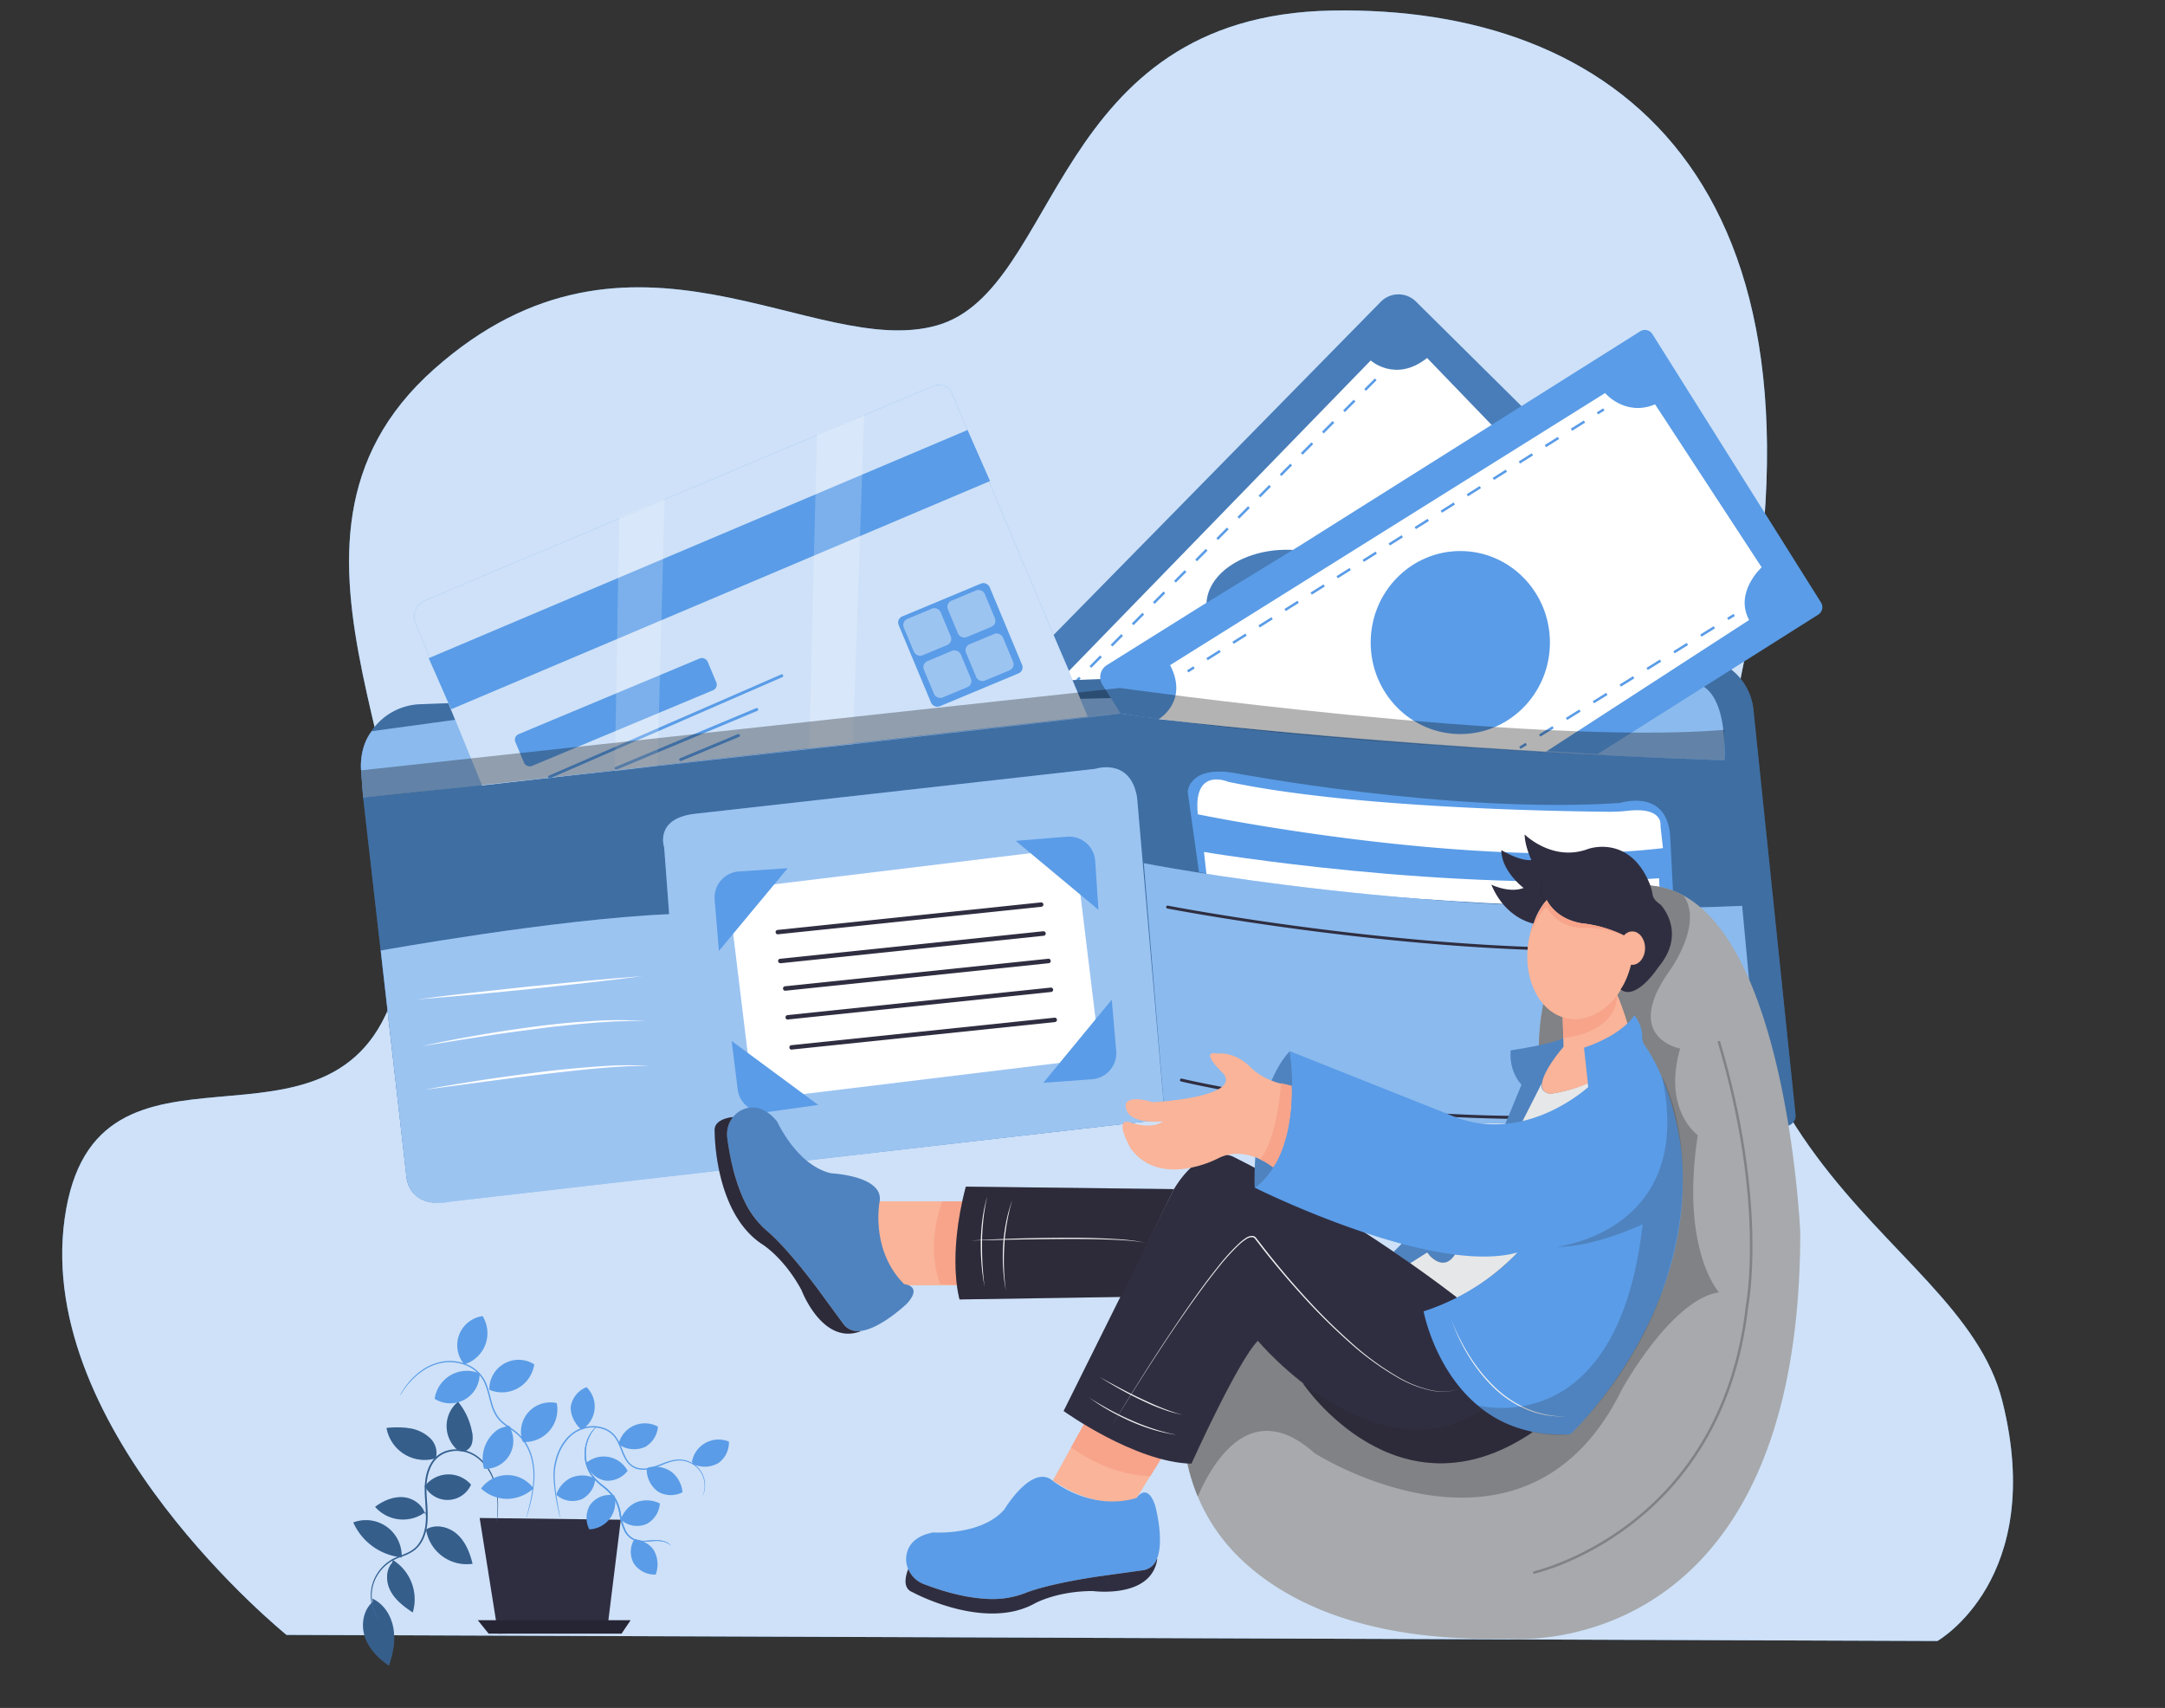 <svg id="bc2fe0cb-27e2-48d8-94bb-b8672876e725" data-name="Layer 1" xmlns="http://www.w3.org/2000/svg" width="865.76" height="682.89" viewBox="0 0 865.76 682.89"><rect x="0" y="0" width="865.76" height="682.89" fill="#333333" stroke="none"/><path d="M114.57,653.68S14,572.5,25.85,487.26,134.29,473.05,158,395.93,94.4,218,173.5,147.66s152.05-3.4,201.34-17.6S420.2,6.25,532.58,4.22s205.57,67,163.91,264.86S783,489.28,800.74,560.32s-26,95.8-26,95.8Z" fill="#5a9ce7"/><path d="M114.57,653.68S14,572.5,25.85,487.26,134.29,473.05,158,395.93,94.4,218,173.5,147.66s152.05-3.4,201.34-17.6S420.2,6.25,532.58,4.22s205.57,67,163.91,264.86S783,489.28,800.74,560.32s-26,95.8-26,95.8Z" fill="#fff" opacity="0.7"/><path d="M421.31,253.9,552.18,120.65a9.91,9.91,0,0,1,14-.1l43.55,43.13L434.34,284Z" fill="#5a9ce7"/><path d="M421.31,253.9,552.18,120.65a9.91,9.91,0,0,1,14-.1l43.55,43.13L434.34,284Z" opacity="0.2"/><path d="M426.82,268.94l121.3-124.81s10,9,22.56-1l27.06,28.07L434.34,284Z" fill="#fff"/><line x1="550.13" y1="151.65" x2="428.83" y2="273.95" fill="none" stroke="#5a9ce7" stroke-miterlimit="10" stroke-dasharray="6"/><ellipse cx="514.54" cy="241.87" rx="32.08" ry="22.05" fill="#5a9ce7"/><ellipse cx="514.54" cy="241.87" rx="32.08" ry="22.05" opacity="0.2"/><path d="M145.22,318.87l17.36,151.9a11.3,11.3,0,0,0,12.51,9.94L465.87,447.5l248,2.75A4.12,4.12,0,0,0,718,445.7l-16.83-162a23.34,23.34,0,0,0-24.08-20.91L168,281.58A24.56,24.56,0,0,0,144.39,308Z" fill="#5a9ce7"/><path d="M145.22,318.87l17.36,151.9a11.3,11.3,0,0,0,12.51,9.94L465.87,447.5l248,2.75A4.12,4.12,0,0,0,718,445.7l-16.83-162a23.34,23.34,0,0,0-24.08-20.91L168,281.58A24.56,24.56,0,0,0,144.39,308Z" opacity="0.3"/><path d="M479.45,348.64l-4.51-32.08s.5-10.53,18.55-7.52c0,0,86.71,16.54,154.38,12,0,0,18.55-6,20,13l1.5,29.07S535.59,362.17,479.45,348.64Z" fill="#5a9ce7"/><path d="M479,325.58s108.77,22.55,186,13.53l-1-9s1.34-7.58-13.24-5.92a61.48,61.48,0,0,1-7.55.38c-20.58-.18-103.27-1.53-152.14-12C491,312.55,477,306.53,479,325.58Z" fill="#fff"/><path d="M482.46,349.64l-1-9s98.24,16.54,182,10.52l.5,12.53S544.61,361.67,482.46,349.64Z" fill="#fff"/><path d="M457.4,345.13s115.34,22.75,239.26,17.06l8.24,88.16-239-2.85Z" fill="#5a9ce7"/><path d="M457.4,345.13s115.34,22.75,239.26,17.06l8.24,88.16-239-2.85Z" fill="#fff" opacity="0.3"/><path d="M636.31,380.25c-81.34,0-168.43-16.8-169.5-17a.58.58,0,1,1,.22-1.14c1.31.25,131.79,25.41,222.37,14a.58.58,0,0,1,.65.5.59.59,0,0,1-.51.66A433,433,0,0,1,636.31,380.25Z" fill="#2f2e41"/><path d="M612.48,447.4c-77.32,0-139.37-14.79-140.18-15a.58.58,0,0,1-.43-.71.59.59,0,0,1,.7-.43c1.07.26,108.42,25.85,216.81,9.52a.59.59,0,0,1,.67.49.57.57,0,0,1-.49.66A519.37,519.37,0,0,1,612.48,447.4Z" fill="#2f2e41"/><path d="M148.63,292.37l51.59-7.06L676.53,273.2s14-1.87,13.05,30.76c0,0-132.36-3.73-241.42-18.65,0,0-193,22.37-302.94,33.56L144.39,308S143.44,299.23,148.63,292.37Z" fill="#5a9ce7"/><path d="M148.63,292.37l51.59-7.06L676.53,273.2s14-1.87,13.05,30.76c0,0-132.36-3.73-241.42-18.65,0,0-193,22.37-302.94,33.56L144.39,308S143.44,298.62,148.63,292.37Z" fill="#fff" opacity="0.3"/><path d="M152.26,380.06s69.22-12.54,115.33-14.55l-2-26.73s-4-11.36,12-13.37l160.4-18s14-4.68,16.7,11.36L465.87,447.5,180,480.46s-15.28,3.88-17.46-9.69Z" fill="#5a9ce7"/><path d="M152.26,380.06s69.22-12.54,115.33-14.55l-2-26.73s-4-11.36,12-13.37l160.4-18s14-4.68,16.7,11.36L465.87,447.5,180,480.46s-15.13,4-17.46-9.69Z" fill="#fff" opacity="0.4"/><path d="M166.68,399.6c7.49-1,15-1.87,22.51-2.72l22.55-2.46,22.57-2.22,11.29-1,11.3-.92-11.25,1.41L234.38,393l-22.54,2.45-22.57,2.23C181.75,398.34,174.22,399,166.68,399.6Z" fill="#fff"/><rect x="295.69" y="347.06" width="139.73" height="84.66" transform="translate(-44.34 46.98) rotate(-6.93)" fill="#fff"/><path d="M287.48,380.21,315,347.13l-19.49,1.3a10.46,10.46,0,0,0-9.73,11.28Z" fill="#5a9ce7"/><path d="M406.18,336.2l33.08,27.57-1.3-19.5a10.46,10.46,0,0,0-11.28-9.73Z" fill="#5a9ce7"/><path d="M444.58,399.69l-27.37,33.24,19.48-1.41a10.48,10.48,0,0,0,9.67-11.34Z" fill="#5a9ce7"/><path d="M311,373.57a.88.88,0,0,1-.09-1.75l105.26-11a.88.88,0,1,1,.19,1.74l-105.26,11Z" fill="#2f2e41"/><path d="M312,385.1a.88.88,0,0,1-.09-1.75l105.26-11a.9.9,0,0,1,1,.79.88.88,0,0,1-.78,1l-105.26,11Z" fill="#2f2e41"/><path d="M314,396.13a.88.88,0,0,1-.87-.79.88.88,0,0,1,.78-1l105.26-11a.9.9,0,0,1,1,.78.89.89,0,0,1-.79,1l-105.26,11Z" fill="#2f2e41"/><path d="M315,407.66a.88.88,0,0,1-.87-.79.88.88,0,0,1,.78-1l105.26-11a.88.88,0,1,1,.19,1.75l-105.26,11Z" fill="#2f2e41"/><path d="M316.55,419.69a.89.89,0,0,1-.88-.79.88.88,0,0,1,.79-1l105.26-11a.88.88,0,0,1,.18,1.75l-105.26,11Z" fill="#2f2e41"/><path d="M192.74,314.05l-26.51-64.9a7,7,0,0,1,3.76-9.08l203.37-85.78a5.58,5.58,0,0,1,7.32,3L435,286.53Z" fill="#5a9ce7"/><path d="M192.74,314.05l-26.51-64.9a7,7,0,0,1,3.76-9.08l203.37-85.78a5.58,5.58,0,0,1,7.32,3L435,286.53Z" fill="#fff" opacity="0.7"/><polygon points="171.43 263.16 386.91 171.93 395.91 192.34 180.43 283.57 171.43 263.16" fill="#5a9ce7"/><rect x="204.59" y="277.88" width="83.33" height="13.78" rx="2.37" transform="translate(-90.75 116.96) rotate(-22.68)" fill="#5a9ce7"/><path d="M219.81,311.23a.6.6,0,0,1-.54-.36.59.59,0,0,1,.31-.77l92.82-40.44a.58.58,0,0,1,.47,1.07L220,311.18A.59.59,0,0,1,219.81,311.23Z" fill="#5a9ce7"/><path d="M246.38,307.76a.59.59,0,0,1-.22-1.13l56.23-23.49a.58.58,0,0,1,.77.31.6.6,0,0,1-.32.77l-56.23,23.49A.59.59,0,0,1,246.38,307.76Z" fill="#5a9ce7"/><path d="M272.19,304.29a.58.58,0,0,1-.22-1.12l23.11-9.63a.57.57,0,0,1,.76.31.59.59,0,0,1-.31.77l-23.11,9.63A.62.62,0,0,1,272.19,304.29Z" fill="#5a9ce7"/><rect x="364.34" y="238.37" width="39.42" height="38.92" rx="2.59" transform="translate(-69.68 167.81) rotate(-22.65)" fill="#5a9ce7"/><rect x="362.83" y="244.76" width="15.97" height="15.77" rx="2.59" transform="translate(-68.7 162.32) rotate(-22.65)" fill="#fff" opacity="0.4"/><rect x="380.47" y="237.49" width="15.97" height="15.77" rx="2.59" transform="translate(-64.54 168.55) rotate(-22.65)" fill="#fff" opacity="0.4"/><rect x="387.74" y="254.88" width="15.97" height="15.77" rx="2.59" transform="translate(-70.68 172.69) rotate(-22.65)" fill="#fff" opacity="0.4"/><rect x="370.88" y="261.62" width="15.97" height="15.77" rx="2.59" transform="translate(-74.58 166.72) rotate(-22.65)" fill="#fff" opacity="0.4"/><polygon points="247.61 206.76 265.78 199.38 262.94 306.14 245.87 308.37 247.61 206.76" fill="#fff" opacity="0.2"/><polygon points="326.68 173.54 345.57 165.98 341.11 297.56 323.58 299.28 326.68 173.54" fill="#fff" opacity="0.2"/><path d="M719.9,492.71c0,174.49-117.26,162.48-117.26,162.48-57.38,1.33-89.56-15.13-107.53-32.89A73.33,73.33,0,0,1,479,598.36,76.7,76.7,0,0,1,473.62,560c5.41-46.5,32-52.22,51.75-49.7,39.49,5.05,76.44-21.15,85.69-59.87a176.11,176.11,0,0,0,4.29-26.21c-1.41-57.22,37.44-69.93,37.44-69.93a32.84,32.84,0,0,1,20.48,3.8C715.05,381,719.9,492.71,719.9,492.71Z" fill="#a7a9ac"/><polygon points="345.13 480.33 387.42 480.33 385.12 513.89 349.27 513.89 345.13 480.33" fill="#f9b499"/><path d="M376.84,480.33s-6.89,16.55-.91,33.1l9.19.46,2.3-33.56Z" fill="#f7a48b"/><path d="M421,592l14.25-25.74,29.88,15.63-10.58,17S442.11,605.81,421,592Z" fill="#f9b499"/><path d="M428.32,578.7l6.9-12.42,29.88,15.63L460,590.19S444.87,590.65,428.32,578.7Z" fill="#f7a48b"/><path d="M462.63,623.28a6.93,6.93,0,0,1-5.81,4.6l-16.54,2.29s-19.73,2.72-30.09,6.7A35.9,35.9,0,0,1,396,639.35c-6.29-.2-15.16-1.61-26.7-6a11,11,0,0,1-6.14-6,10.06,10.06,0,0,1-.53-6.29c.84-3.54,3.57-7,10.51-8.34,0,0,19.3,1.38,28.49-9.19,0,0,11-18.39,19.31-11.5,0,0,15.17,12.41,33.55,6.9,0,0,4.14-6.43,7.36,2.76C461.88,601.68,465.78,615.73,462.63,623.28Z" fill="#5a9ce7"/><path d="M687.41,516.72c-19.08,2.83-38.85,38.86-38.85,38.86C609.7,634.7,525.65,581,525.65,581c-24.86-22.26-40.23,2.51-46.66,17.34A76.7,76.7,0,0,1,473.62,560c5.41-46.5,32-52.22,51.75-49.7,39.49,5.05,76.44-21.15,85.69-59.87a176.11,176.11,0,0,0,4.29-26.21c-1.41-57.22,37.44-69.93,37.44-69.93a32.84,32.84,0,0,1,20.48,3.8v.09c8,11.37-5.64,30-5.64,30-19.07,26.84,4.24,31.07,4.24,31.07-7.07,24.73,7.06,34.62,7.06,34.62C671.87,499.78,687.41,516.72,687.41,516.72Z" fill="#808285"/><path d="M521.05,553.14s37.6,56.14,91.73,19.55l-20.55-16Z" fill="#2f2e41"/><path d="M521.05,553.14s37.6,56.14,91.73,19.55l-20.55-16Z" fill="#231f20" opacity="0.2"/><path d="M563.87,505.19l-6.56-4.68,3.34-3.34,21.43,4.43s-4.05,7.93-11.4-.75Z" fill="#5a9ce7"/><path d="M563.87,505.19l-6.56-4.68,3.34-3.34,21.43,4.43s-4.05,7.93-11.4-.75Z" fill="#231f20" opacity="0.2"/><path d="M608.44,433.68s-5-4.68-4.35-13.7c0,0,18-2.67,21.06-5l2.67,4-8,18.35L606.1,453.4l-4.68-2.68Z" fill="#5a9ce7"/><path d="M608.44,433.68s-5-4.68-4.35-13.7c0,0,18-2.67,21.06-5l2.67,4-8,18.35L606.1,453.4l-4.68-2.68Z" fill="#231f20" opacity="0.2"/><path d="M563.87,505.19l6.81-4.34s6,8.35,11,1l35.08-69.17s-1.7,3.61,3,4.65A54.61,54.61,0,0,0,635,433l.14,1.59,3,21.13s-21,46.12-55.47,63.16C582.71,518.89,572.41,511.36,563.87,505.19Z" fill="#e6e7e8"/><path d="M624.9,406.62l.34,11.94s-15,17.06-5.46,18.77c0,0,24.91-2.39,33.1-20.47a130.27,130.27,0,0,0-6.14-19.11S637.87,410.71,624.9,406.62Z" fill="#f9b499"/><path d="M624.9,406.62l.25,8.35s21.12-1.36,21.59-17.22l-24.6-5.17Z" fill="#f7a48b"/><path d="M425.32,564.17s28.57,20.55,51.12,21.05c0,0,18.55-41.1,26.57-49.12,0,0,46.62,55.64,89.72,27.57l-16-37.59,6-7.19s-39.6-31.41-89.72-56.47c0,0-12-6-23.56,13Z" fill="#2f2e41"/><path d="M386.22,474.45l83.21,1-21.06,43.11-64.66,1S378.7,503,386.22,474.45Z" fill="#2f2e41"/><path d="M386.22,474.45l83.21,1-21.06,43.11-64.66,1S378.7,503,386.22,474.45Z" fill="#231f20" opacity="0.2"/><path d="M444.87,569.68c8.69-14.47,17.7-28.76,27.22-42.71,4.77-7,9.64-13.87,14.92-20.47a81.5,81.5,0,0,1,8.52-9.4,20.38,20.38,0,0,1,2.53-2,4.45,4.45,0,0,1,3.14-.91,2.34,2.34,0,0,1,1.32,1.07l1,1.26,1.93,2.5q7.79,10,16.3,19.35a237.63,237.63,0,0,0,17.92,17.85A113.05,113.05,0,0,0,560,551.1a45.48,45.48,0,0,0,11.72,4.61,21.56,21.56,0,0,0,12.45-.56,21.67,21.67,0,0,1-12.48.68,45.27,45.27,0,0,1-11.81-4.52,113.08,113.08,0,0,1-20.51-14.81,238.43,238.43,0,0,1-18-17.82q-8.55-9.34-16.38-19.33l-1.93-2.51-1-1.27a1.9,1.9,0,0,0-1.05-.89,4.09,4.09,0,0,0-2.77.85,18.83,18.83,0,0,0-2.48,1.91,82.67,82.67,0,0,0-8.5,9.32c-5.28,6.57-10.18,13.45-15,20.4s-9.42,14-14,21.1S449.28,562.49,444.87,569.68Z" fill="#f1f2f2"/><path d="M439.85,550.64c2.65,1.49,5.33,2.92,8,4.34s5.38,2.8,8.13,4.09,5.49,2.59,8.31,3.71c.7.3,1.41.58,2.12.83s1.41.55,2.14.77,1.44.49,2.16.71l2.21.58a48.83,48.83,0,0,1-8.77-2.53c-2.86-1-5.63-2.32-8.38-3.62s-5.45-2.72-8.1-4.21S442.41,552.28,439.85,550.64Z" fill="#f1f2f2"/><path d="M435.34,558.66c1.33.89,2.7,1.73,4.08,2.53s2.77,1.61,4.18,2.38c2.81,1.52,5.68,2.94,8.61,4.22a89.63,89.63,0,0,0,8.94,3.45l2.29.73c.76.23,1.54.41,2.31.63,1.54.47,3.12.73,4.68,1.09a61.88,61.88,0,0,1-9.4-2.08,80,80,0,0,1-9-3.36c-2.93-1.32-5.81-2.75-8.6-4.35A82.51,82.51,0,0,1,435.34,558.66Z" fill="#f1f2f2"/><path d="M388.23,496q8.76-.5,17.55-.77c5.86-.18,11.72-.28,17.58-.33s11.72,0,17.58.25,11.74.51,17.46,1.85a42.39,42.39,0,0,0-4.33-.69l-2.19-.24c-.72-.06-1.46-.09-2.19-.14-2.91-.23-5.84-.31-8.77-.4-5.85-.16-11.7-.17-17.56-.13s-11.71.12-17.57.22Z" fill="#f1f2f2"/><path d="M393.74,514.55a80.59,80.59,0,0,1-1.23-9c-.25-3-.32-6.07-.3-9.1a81,81,0,0,1,.67-9.08,61.16,61.16,0,0,1,1.86-8.9c-.28,1.49-.66,3-.85,4.46-.12.74-.26,1.49-.36,2.23l-.27,2.26c-.31,3-.54,6-.55,9s0,6,.18,9.06c.09,1.51.2,3,.34,4.52S393.52,513.05,393.74,514.55Z" fill="#f1f2f2"/><path d="M402.26,516.05a62.64,62.64,0,0,1-1.12-9.06,79.8,79.8,0,0,1,0-9.15,69.23,69.23,0,0,1,1.17-9.07,59.53,59.53,0,0,1,2.43-8.81c-.38,1.48-.86,2.92-1.15,4.42l-.5,2.22-.4,2.24c-.29,1.49-.45,3-.67,4.5s-.31,3-.38,4.53a89.14,89.14,0,0,0-.15,9.1A83.76,83.76,0,0,0,402.26,516.05Z" fill="#f1f2f2"/><path d="M462.79,623.28c-2.29,16.08-25.73,12.87-25.73,12.87-14.71,0-23.45,5.05-23.45,5.05-20.22,11-48.72-4.6-48.72-4.6-3.93-1.5-2.88-6.22-1.7-9.26a11,11,0,0,0,6.14,6c11.54,4.43,20.41,5.84,26.7,6a35.9,35.9,0,0,0,14.16-2.48c10.36-4,30.09-6.7,30.09-6.7l16.54-2.29a6.93,6.93,0,0,0,5.81-4.6Z" fill="#2f2e41"/><path d="M613.12,628.83s75.52-16.71,85.54-106.93c0,0,8-40.77-11.36-105.6" fill="none" stroke="#808285" stroke-miterlimit="10"/><path d="M168.68,418.31c7.35-1.65,14.75-3.05,22.16-4.34s14.87-2.41,22.33-3.41,15-1.77,22.49-2.23a152,152,0,0,1,22.58-.05l-5.64-.07-5.64.16c-1.88.05-3.75.21-5.63.3s-3.75.26-5.62.43c-3.74.31-7.48.69-11.22,1.07s-7.47.86-11.19,1.38c-7.46.92-14.9,2-22.34,3.17q-5.57.84-11.14,1.76Z" fill="#fff"/><path d="M170,435.69c7.38-1.4,14.8-2.62,22.23-3.76s14.88-2.14,22.34-3.1,14.94-1.69,22.44-2.26,15.05-1,22.54-.24a105.54,105.54,0,0,0-11.25.15c-3.75.19-7.49.52-11.22.85q-11.22,1.1-22.39,2.49c-7.46.88-14.9,1.89-22.35,2.87Z" fill="#fff"/><path d="M327.21,441.79,292.57,416.2,295,435.58a10.46,10.46,0,0,0,11.82,9.06Z" fill="#5a9ce7"/><path d="M480.87,242l-38.23,23.92a5.71,5.71,0,0,0-1.79,7.89l7.31,11.49c58.43,8.86,190.69,16.21,190.69,16.21l88.24-55.76a3.53,3.53,0,0,0,1.1-4.87l-67.41-107.3a3.54,3.54,0,0,0-4.88-1.11L519.55,218.31Z" fill="#5a9ce7"/><path d="M467.92,265.93,641.85,157.16s8,9.52,20,4.51l42.61,65.16s-11,10-5,21.06l-81.2,52.63s-81.71-4.51-154.89-13C463.41,287.48,475.44,280.47,467.92,265.93Z" fill="#fff"/><line x1="474.94" y1="268.44" x2="477.48" y2="266.84" fill="none" stroke="#5a9ce7" stroke-miterlimit="10"/><line x1="482.68" y1="263.56" x2="636.21" y2="166.91" fill="none" stroke="#5a9ce7" stroke-miterlimit="10" stroke-dasharray="6.15 6.15"/><line x1="638.81" y1="165.28" x2="641.35" y2="163.68" fill="none" stroke="#5a9ce7" stroke-miterlimit="10"/><line x1="607.77" y1="299.01" x2="610.32" y2="297.43" fill="none" stroke="#5a9ce7" stroke-miterlimit="10"/><line x1="615.69" y1="294.1" x2="688.25" y2="249.13" fill="none" stroke="#5a9ce7" stroke-miterlimit="10" stroke-dasharray="6.32 6.32"/><line x1="690.93" y1="247.46" x2="693.48" y2="245.88" fill="none" stroke="#5a9ce7" stroke-miterlimit="10"/><ellipse cx="583.96" cy="256.91" rx="35.84" ry="36.59" fill="#5a9ce7"/><path d="M653,383.35c-3,15.41-14.7,26.1-26.18,23.87s-18.35-16.5-15.37-31.9c.13-.69.28-1.37.46-2a35,35,0,0,1,1.25-4,35.83,35.83,0,0,1,1.77-4h0a33.94,33.94,0,0,1,2.24-3.72c.07-.09.15-.19.2-.27,5.21-7.24,12.78-11.27,20.24-9.82C649.07,353.66,656,368,653,383.35Z" fill="#f9b499"/><path d="M663.19,386.66s-8.92,13.82-15.15,8.92c0,0,4.46-5.35,5.79-19.16a43.94,43.94,0,0,0-4.83-2.6,51.21,51.21,0,0,0-15.22-4.54s-10.35-.49-15.25-9.4a24.45,24.45,0,0,0-5.24,9.4,11.25,11.25,0,0,1-1.58-.41c-3.27-1.05-10.9-4.55-15.34-15.16.33.15,7.26,3.49,12.91,1.32,0,0-8.91-6.68-8.91-15.15,0,0,7.13,4.46,12,4,0,0-2.67-5.79-2.67-10.24,0,0,11.13,11.13,25.39,5.79,0,0,16.44-6,24.59,13.91a23,23,0,0,1,1.22,4.55c.16.9.85,2.28,3.15,3.82C664.08,361.72,674.77,372.85,663.19,386.66Z" fill="#2f2e41"/><path d="M618.19,348.79a21.75,21.75,0,0,0-1,2.9,13.9,13.9,0,0,0-.53,3,9,9,0,0,0,.26,2.94,6.59,6.59,0,0,0,1.45,2.49l-.48.49a6.44,6.44,0,0,1-1.64-2.79,8.82,8.82,0,0,1-.17-3.19A15,15,0,0,1,618.19,348.79Z" fill="#231f20" opacity="0.2"/><ellipse cx="652.72" cy="379.09" rx="5.12" ry="6.68" fill="#f9b499"/><path d="M649.12,374.08a36.38,36.38,0,0,0-14.79-3.14c-11.65.62-15.79-8.26-15.79-8.26-2.5,1.12-6.64,10.64-6.64,10.64s0,0,0,0a35,35,0,0,1,1.25-4l.15,0a25.71,25.71,0,0,1,1.62-4h0a24.75,24.75,0,0,1,2.24-3.72c.07-.09.15-.19.2-.27a17.22,17.22,0,0,1,1.17-1.39c4.9,8.91,15.25,9.4,15.25,9.4A51.21,51.21,0,0,1,649,373.82Z" fill="#f7a48b"/><path d="M344,532.17a7,7,0,0,1-6.81-2.93l-9.88-13.46s-11.76-16.07-20.2-23.29a36.15,36.15,0,0,1-8.91-11.27c-2.81-5.63-5.79-14.11-7.37-26.37a11,11,0,0,1,2.33-8.23,10.11,10.11,0,0,1,5.28-3.47c3.52-.94,7.86-.17,12.34,5.29,0,0,7.95,17.63,21.63,20.69,0,0,21.42,1,19.29,11.53,0,0-3.71,19.24,9.88,32.8,0,0,7.63.58,1.07,7.78C362.63,521.24,352.12,531.35,344,532.17Z" fill="#5a9ce7"/><path d="M344,532.17a7,7,0,0,1-6.81-2.93l-9.88-13.46s-11.76-16.07-20.2-23.29a36.15,36.15,0,0,1-8.91-11.27c-2.81-5.63-5.79-14.11-7.37-26.37a11,11,0,0,1,2.33-8.23,10.11,10.11,0,0,1,5.28-3.47c3.52-.94,7.86-.17,12.34,5.29,0,0,7.95,17.63,21.63,20.69,0,0,21.42,1,19.29,11.53,0,0-3.71,19.24,9.88,32.8,0,0,7.63.58,1.07,7.78C362.63,521.24,352.12,531.35,344,532.17Z" fill="#231f20" opacity="0.2"/><path d="M344.06,532.31c-15.24,5.63-23.55-16.52-23.55-16.52-7-12.94-15.59-18.23-15.59-18.23C285.59,485,285.8,452.51,285.8,452.51c-.54-4.17,4.1-5.49,7.34-5.89a11,11,0,0,0-2.33,8.23c1.58,12.26,4.56,20.74,7.37,26.37a36.15,36.15,0,0,0,8.91,11.27c8.44,7.22,20.2,23.29,20.2,23.29l9.88,13.46a7,7,0,0,0,6.81,2.93Z" fill="#2f2e41"/><path d="M344.06,532.31c-15.24,5.63-23.55-16.52-23.55-16.52-7-12.94-15.59-18.23-15.59-18.23C285.59,485,285.8,452.51,285.8,452.51c-.54-4.17,4.1-5.49,7.34-5.89a11,11,0,0,0-2.33,8.23c1.58,12.26,4.56,20.74,7.37,26.37a36.15,36.15,0,0,0,8.91,11.27c8.44,7.22,20.2,23.29,20.2,23.29l9.88,13.46a7,7,0,0,0,6.81,2.93Z" fill="#231f20" opacity="0.2"/><path d="M501.74,474.85s-1.75-37.14,14-54.58C515.73,420.27,523.94,459.19,501.74,474.85Z" fill="#5a9ce7"/><path d="M501.74,474.85s-1.75-37.14,14-54.58C515.73,420.27,523.94,459.19,501.74,474.85Z" fill="#231f20" opacity="0.2"/><path d="M509.1,466.75s-11.05-9.47-22.36-3.42c0,0-22.62,11.84-34.46-3.94,0,0-7.11-12.1-.79-10.79,0,0,8.42,3.42,13.68-.26,0,0-15.52,1.84-15-6.84,0,0,.53-3.95,10.79-.79,0,0,35.25-1.84,28.41-11.31,0,0-10.52-9.74-2.37-8.16,0,0,6.32-1.05,12.9,5.26,0,0,5,6.05,16.57,7.63C516.47,434.13,518.05,453.6,509.1,466.75Z" fill="#f9b499"/><path d="M512.26,433.08s-1.31,22.1-8.42,30.52a18.35,18.35,0,0,1,5.26,3.15s7.63-7.62,7.37-32.62Z" fill="#f7a48b"/><path d="M633.43,418.9l1.71,15.7s-24.23,22.51-52.54,12.28l-66.87-26.61s6.48,39.91-14,54.58c0,0,71,35.48,105.08,25.93,0,0-13.31,15.7-37.53,23.54,0,0,9.55,51.86,58.68,49.13,0,0,50.47-46.87,44.46-112.54,0,0-2.37-25.08-14.77-43.06a5.2,5.2,0,0,1-.91-3.11,13.94,13.94,0,0,0-3.2-8.8S649.4,413.48,633.43,418.9Z" fill="#5a9ce7"/><path d="M580.37,527.58a69.9,69.9,0,0,0,3.24,7.36q1.8,3.6,3.95,7a66,66,0,0,0,10,12.47,44.27,44.27,0,0,0,13.23,8.88,39,39,0,0,0,15.65,3.05,40.88,40.88,0,0,1-8-.48,35.56,35.56,0,0,1-7.75-2.22,43.38,43.38,0,0,1-13.43-8.87,64,64,0,0,1-10-12.63A72.53,72.53,0,0,1,580.37,527.58Z" fill="#f1f2f2"/><path d="M590.73,561.83s56.14,15.87,66.16-72.34c0,0-19.71,9.35-34.42,9,0,0,55.81-6,42.11-68.17,0,0,19,33.41-.34,87.21,0,0-9.38,29.59-36.27,55.9C628,573.45,609.11,576.7,590.73,561.83Z" fill="#231f20" opacity="0.2"/><path d="M144.39,308l303.44-32.92s164.29,23.13,241.65,16.75l.1,12.12S547.83,300,448.16,285.31c0,0-275.75,31.32-302.94,33.56Z" opacity="0.3"/><polyline points="199.17 653.18 191.81 606.94 248.26 607.63 242.7 652.58" fill="#2f2e41"/><path d="M223.54,598.5a9.58,9.58,0,0,0,9.4.78,10.15,10.15,0,0,0,5.13-8.09,11.53,11.53,0,0,0-9.41-.47,11.32,11.32,0,0,0-6.21,6.95" fill="#5a9ce7"/><path d="M249.34,608.45a9.6,9.6,0,0,0,9.4.79,10.12,10.12,0,0,0,5.13-8.1,11.53,11.53,0,0,0-9.41-.47,11.4,11.4,0,0,0-6.23,7" fill="#5a9ce7"/><path d="M234.86,586.21a9.61,9.61,0,0,0,7.38,5.82,10.14,10.14,0,0,0,8.74-3.95,10.84,10.84,0,0,0-14.68-4.43,10.64,10.64,0,0,0-1.89,1.28" fill="#5a9ce7"/><path d="M244.27,597.73a9.65,9.65,0,0,0-8.42,4.18,10.11,10.11,0,0,0-.19,9.58,10.8,10.8,0,0,0,10-13.6" fill="#5a9ce7"/><path d="M253.37,615.94a9.6,9.6,0,0,0,.22,9.4,10.1,10.1,0,0,0,8.61,4.22,11.49,11.49,0,0,0-.54-9.34c-1.48-2.71-4.15-4-7.5-4.8" fill="#5a9ce7"/><path d="M268.37,618.08a6.42,6.42,0,0,0-2.24-1.42,9.33,9.33,0,0,0-3.05-.54,36.18,36.18,0,0,0-4.17.24,12.2,12.2,0,0,1-5.13-.44,7.81,7.81,0,0,1-4.23-4.09,23.12,23.12,0,0,1-1.82-6.25,18.21,18.21,0,0,0-2.18-6.4,22.71,22.71,0,0,0-4.78-4.86,23.26,23.26,0,0,1-4.56-4.63,15.34,15.34,0,0,1-2.28-10.58,14.77,14.77,0,0,1,2.77-6.82,12,12,0,0,1,1.35-1.5,4.06,4.06,0,0,1,.55-.46,3.38,3.38,0,0,1-.45.55,13.45,13.45,0,0,0-1.25,1.55,15.46,15.46,0,0,0-.23,17,22.74,22.74,0,0,0,4.49,4.49,22.74,22.74,0,0,1,4.9,5,18.28,18.28,0,0,1,2.26,6.61,22.56,22.56,0,0,0,1.75,6.12,7.33,7.33,0,0,0,3.9,3.86,11.9,11.9,0,0,0,4.92.49,34.86,34.86,0,0,1,4.21-.16,9.38,9.38,0,0,1,3.14.66,5.11,5.11,0,0,1,1.69,1.09,4.48,4.48,0,0,1,.36.4S268.38,618.07,268.37,618.08Z" fill="#5a9ce7"/><path d="M268.37,618.08a6.42,6.42,0,0,0-2.24-1.42,9.33,9.33,0,0,0-3.05-.54,36.18,36.18,0,0,0-4.17.24,12.2,12.2,0,0,1-5.13-.44,7.81,7.81,0,0,1-4.23-4.09,23.12,23.12,0,0,1-1.82-6.25,18.21,18.21,0,0,0-2.18-6.4,22.71,22.71,0,0,0-4.78-4.86,23.26,23.26,0,0,1-4.56-4.63,15.34,15.34,0,0,1-2.28-10.58,14.77,14.77,0,0,1,2.77-6.82,12,12,0,0,1,1.35-1.5,4.06,4.06,0,0,1,.55-.46,3.38,3.38,0,0,1-.45.55,13.45,13.45,0,0,0-1.25,1.55,15.46,15.46,0,0,0-.23,17,22.74,22.74,0,0,0,4.49,4.49,22.74,22.74,0,0,1,4.9,5,18.28,18.28,0,0,1,2.26,6.61,22.56,22.56,0,0,0,1.75,6.12,7.33,7.33,0,0,0,3.9,3.86,11.9,11.9,0,0,0,4.92.49,34.86,34.86,0,0,1,4.21-.16,9.38,9.38,0,0,1,3.14.66,5.11,5.11,0,0,1,1.69,1.09,4.48,4.48,0,0,1,.36.4S268.38,618.07,268.37,618.08Z" fill="#5a9ce7"/><path d="M160.61,622.82a14.3,14.3,0,0,0-13.51-15,14.45,14.45,0,0,0-5.82.91,23.81,23.81,0,0,0,18.81,13.89" fill="#5a9ce7"/><path d="M156.88,624.78c-2.76,3-2.58,7.91-.61,11.51s5.37,6.14,8.78,8.42a18.54,18.54,0,0,0-8-21" fill="#5a9ce7"/><path d="M170.26,610.57a16.45,16.45,0,0,0,18,14.76l.7-.08c-1.07-4.44-2.85-8.91-6.28-11.92s-8.84-4.14-12.62-1.6" fill="#5a9ce7"/><path d="M170.14,606c-.69-4-4.7-7-8.76-7.35s-8.11,1.36-11.37,3.83a14.81,14.81,0,0,0,20.18,2" fill="#5a9ce7"/><path d="M149.14,640.4c-3.88,3.3-4.85,9.2-3.24,14s5.39,8.69,9.62,11.52c1.63-4.79,2.66-9.93,1.8-14.92s-3.87-9.81-8.5-11.84" fill="#5a9ce7"/><path d="M169.54,594.71a11.91,11.91,0,0,1,16.55-3.11,12.33,12.33,0,0,1,2.26,2,10.28,10.28,0,0,1-18.57.47" fill="#5a9ce7"/><path d="M174.29,583.06A15.48,15.48,0,0,1,155,572.73a15.22,15.22,0,0,1-.43-1.77,34.63,34.63,0,0,1,9.32.13,15.16,15.16,0,0,1,8.23,4.06,8.22,8.22,0,0,1,2.16,7.91" fill="#5a9ce7"/><path d="M183.25,580a12.67,12.67,0,0,1-1.78-17.83,12.93,12.93,0,0,1,1.69-1.7,26.6,26.6,0,0,1,5.54,11.81,9.83,9.83,0,0,1,0,4.88,4.5,4.5,0,0,1-3.41,3.2" fill="#5a9ce7"/><g opacity="0.4"><path d="M160.61,622.82a14.3,14.3,0,0,0-13.51-15,14.45,14.45,0,0,0-5.82.91,23.81,23.81,0,0,0,18.81,13.89"/></g><g opacity="0.4"><path d="M156.88,624.78c-2.76,3-2.58,7.91-.61,11.51s5.37,6.14,8.78,8.42a18.54,18.54,0,0,0-8-21"/></g><g opacity="0.4"><path d="M170.26,610.57a16.45,16.45,0,0,0,18,14.76l.7-.08c-1.07-4.44-2.85-8.91-6.28-11.92s-8.84-4.14-12.62-1.6"/></g><g opacity="0.4"><path d="M170.14,606c-.69-4-4.7-7-8.76-7.35s-8.11,1.36-11.37,3.83a14.81,14.81,0,0,0,20.18,2"/></g><g opacity="0.4"><path d="M149.14,640.4c-3.88,3.3-4.85,9.2-3.24,14s5.39,8.69,9.62,11.52c1.63-4.79,2.66-9.93,1.8-14.92s-3.87-9.81-8.5-11.84"/></g><g opacity="0.4"><path d="M169.54,594.71a11.91,11.91,0,0,1,16.55-3.11,12.33,12.33,0,0,1,2.26,2,10.28,10.28,0,0,1-18.57.47"/></g><g opacity="0.4"><path d="M174.29,583.06A15.48,15.48,0,0,1,155,572.73a15.22,15.22,0,0,1-.43-1.77,34.63,34.63,0,0,1,9.32.13,15.16,15.16,0,0,1,8.23,4.06,8.22,8.22,0,0,1,2.16,7.91"/></g><g opacity="0.4"><path d="M183.25,580a12.67,12.67,0,0,1-1.78-17.83,12.93,12.93,0,0,1,1.69-1.7,26.6,26.6,0,0,1,5.54,11.81,9.83,9.83,0,0,1,0,4.88,4.5,4.5,0,0,1-3.41,3.2"/></g><path d="M198.73,608.43a.86.86,0,0,1,0-.32,6.66,6.66,0,0,1,.05-.93c0-.82.13-2,.16-3.52a32.09,32.09,0,0,0-2.09-12.83,19.67,19.67,0,0,0-5.16-7.26,13.86,13.86,0,0,0-9.41-3.46,11.91,11.91,0,0,0-5.29,1.33,10.5,10.5,0,0,0-4.09,3.9c-2,3.39-2.56,7.62-2.35,11.76s.74,8.37.28,12.41a19.23,19.23,0,0,1-1.55,5.75,12.08,12.08,0,0,1-3.52,4.55,17.66,17.66,0,0,1-4.85,2.48,24.29,24.29,0,0,0-4.56,2.07,16.4,16.4,0,0,0-6,6.52,15.79,15.79,0,0,0-1.73,7.13,17,17,0,0,0,.91,5.52,19.76,19.76,0,0,0,2.14,4.29,1.2,1.2,0,0,1-.21-.24,8.15,8.15,0,0,1-.55-.76,15.31,15.31,0,0,1-1.61-3.21,16.71,16.71,0,0,1-1-5.6,16.08,16.08,0,0,1,1.68-7.33,17,17,0,0,1,6.1-6.76c2.8-1.86,6.48-2.35,9.32-4.55s4.34-6,4.78-9.93-.15-8.06-.3-12.32.32-8.6,2.47-12.13a11,11,0,0,1,4.34-4.11,12.29,12.29,0,0,1,5.55-1.38,14.29,14.29,0,0,1,9.73,3.63,20.2,20.2,0,0,1,5.23,7.48,26.82,26.82,0,0,1,1.77,7.32,39.93,39.93,0,0,1,.16,5.68,28.89,28.89,0,0,1-.27,3.58,5.77,5.77,0,0,1-.12.92A1.15,1.15,0,0,1,198.73,608.43Z" fill="#5a9ce7"/><g opacity="0.4"><path d="M198.73,608.43a.86.86,0,0,1,0-.32,6.66,6.66,0,0,1,.05-.93c0-.82.13-2,.16-3.52a32.09,32.09,0,0,0-2.09-12.83,19.67,19.67,0,0,0-5.16-7.26,13.86,13.86,0,0,0-9.41-3.46,11.91,11.91,0,0,0-5.29,1.33,10.5,10.5,0,0,0-4.09,3.9c-2,3.39-2.56,7.62-2.35,11.76s.74,8.37.28,12.41a19.23,19.23,0,0,1-1.55,5.75,12.08,12.08,0,0,1-3.52,4.55,17.66,17.66,0,0,1-4.85,2.48,24.29,24.29,0,0,0-4.56,2.07,16.4,16.4,0,0,0-6,6.52,15.79,15.79,0,0,0-1.73,7.13,17,17,0,0,0,.91,5.52,19.76,19.76,0,0,0,2.14,4.29,1.2,1.2,0,0,1-.21-.24,8.15,8.15,0,0,1-.55-.76,15.31,15.31,0,0,1-1.61-3.21,16.71,16.71,0,0,1-1-5.6,16.08,16.08,0,0,1,1.68-7.33,17,17,0,0,1,6.1-6.76c2.8-1.86,6.48-2.35,9.32-4.55s4.34-6,4.78-9.93-.15-8.06-.3-12.32.32-8.6,2.47-12.13a11,11,0,0,1,4.34-4.11,12.29,12.29,0,0,1,5.55-1.38,14.29,14.29,0,0,1,9.73,3.63,20.2,20.2,0,0,1,5.23,7.48,26.82,26.82,0,0,1,1.77,7.32,39.93,39.93,0,0,1,.16,5.68,28.89,28.89,0,0,1-.27,3.58,5.77,5.77,0,0,1-.12.92A1.15,1.15,0,0,1,198.73,608.43Z"/></g><path d="M280.92,598.34a12.13,12.13,0,0,0,.85-4.13,10.34,10.34,0,0,0-1.11-4.79,10,10,0,0,0-4.59-4.44,10.2,10.2,0,0,0-3.64-1,12.32,12.32,0,0,0-4.05.47c-2.76.73-5.5,2.36-8.78,2.95a10.28,10.28,0,0,1-5.08-.11,7.75,7.75,0,0,1-4.15-3.32c-2-3-2.52-6.9-4.91-9.71a9.55,9.55,0,0,0-4.46-2.91,12.54,12.54,0,0,0-5.2-.53,13.3,13.3,0,0,0-8.66,4.5,20.27,20.27,0,0,0-4.31,8,24.18,24.18,0,0,0-1,7.89,86.14,86.14,0,0,0,1.47,11.53l.53,3.12a3.8,3.8,0,0,0,.13.81v.29a.7.7,0,0,0-.09-.27l-.18-.8c-.16-.77-.38-1.8-.65-3.11a77.59,77.59,0,0,1-1.67-11.56,24,24,0,0,1,.91-8,20.74,20.74,0,0,1,4.37-8.23,15.53,15.53,0,0,1,4-3.17,13.67,13.67,0,0,1,10.52-1,10.22,10.22,0,0,1,4.7,3.1c2.52,3,3.06,6.88,4.95,9.78a7.06,7.06,0,0,0,3.82,3.08,9.87,9.87,0,0,0,4.8.13c3.15-.6,5.87-2.15,8.75-2.88a12,12,0,0,1,4.22-.46,10.47,10.47,0,0,1,3.79,1.06,10.17,10.17,0,0,1,5.74,9.61,9.31,9.31,0,0,1-.61,3.13A4.42,4.42,0,0,1,280.92,598.34Z" fill="#5a9ce7"/><path d="M247.9,577.86a11,11,0,0,0,10.08.66,10.19,10.19,0,0,0,5.12-8.1,10.85,10.85,0,0,0-15.62,6.47" fill="#5a9ce7"/><path d="M258.61,587.57a10.94,10.94,0,0,0,4.7,8.93,10.15,10.15,0,0,0,9.6.16,11.53,11.53,0,0,0-4.47-8.22,11.4,11.4,0,0,0-9.18-1.69" fill="#5a9ce7"/><path d="M277.17,585.41a11,11,0,0,0,10.09-.42,10.14,10.14,0,0,0,4.23-8.59,10.83,10.83,0,0,0-14.15,5.86,11.51,11.51,0,0,0-.65,2.24" fill="#5a9ce7"/><path d="M232.32,571.43c-2.7-2.35-4.53-6.43-4-9.5a10.16,10.16,0,0,1,6.23-7.3,10.84,10.84,0,0,1-1.59,16.8" fill="#5a9ce7"/><path d="M159.83,558.13a.74.74,0,0,1,.11-.24l.37-.7c.35-.6.87-1.47,1.64-2.55A27.48,27.48,0,0,1,170,547a20.11,20.11,0,0,1,7.26-2.65,17.71,17.71,0,0,1,8.8.93,14.33,14.33,0,0,1,7.53,6.15c1.73,3,2.28,6.57,3.29,10a18.4,18.4,0,0,0,2.11,4.7,14.47,14.47,0,0,0,3.58,3.53c1.34,1,2.75,1.89,4,2.93a17.39,17.39,0,0,1,3.28,3.52,21.87,21.87,0,0,1,3.35,8.23,28.49,28.49,0,0,1,.45,7.71,58.32,58.32,0,0,1-2,11c-.34,1.26-.63,2.25-.81,2.91a8.36,8.36,0,0,1-.33,1,6.18,6.18,0,0,1,.21-1c.16-.71.4-1.7.69-2.93A64.36,64.36,0,0,0,213.28,592a28.69,28.69,0,0,0-.52-7.57,21.24,21.24,0,0,0-3.33-8,16.87,16.87,0,0,0-3.17-3.42c-1.25-1-2.66-1.89-4-2.9a15.16,15.16,0,0,1-3.74-3.67,18.29,18.29,0,0,1-2.17-4.91c-1-3.45-1.59-6.95-3.25-9.84a13.73,13.73,0,0,0-7.2-5.94,17.46,17.46,0,0,0-8.53-.94,19.35,19.35,0,0,0-7.06,2.52,28.4,28.4,0,0,0-8.11,7.41c-.78,1-1.34,1.89-1.71,2.48C160.27,557.53,160.06,557.84,159.83,558.13Z" fill="#5a9ce7"/><path d="M204.23,570.57c-.93-.87-1.39-.26-2.65,0a7.83,7.83,0,0,0-3.38,1.69,14.3,14.3,0,0,0-4.63,15,11.15,11.15,0,0,0,10.18-16.76" fill="#5a9ce7"/><path d="M212.62,594.2A12.93,12.93,0,0,0,194.37,593a13.51,13.51,0,0,0-2,2.17,15.85,15.85,0,0,0,10.49,4.14,16.26,16.26,0,0,0,10.58-4.27" fill="#5a9ce7"/><path d="M209.47,576.55A13,13,0,0,0,222.63,561,11.76,11.76,0,0,0,209,576.42" fill="#5a9ce7"/><path d="M196,555.81a13,13,0,0,0,16.88-7.45,12.74,12.74,0,0,0,.75-2.85,11.7,11.7,0,0,0-17.95,10" fill="#5a9ce7"/><path d="M191.44,549a13,13,0,0,0-16.88,7.44,12.88,12.88,0,0,0-.75,2.85,11.75,11.75,0,0,0,18-10" fill="#5a9ce7"/><path d="M186.06,545.38a13,13,0,0,0,8.16-16.52,12.69,12.69,0,0,0-1.23-2.64,11.75,11.75,0,0,0-7.39,19.2" fill="#5a9ce7"/><polygon points="191.09 647.82 195.41 653.18 248.54 653.18 252.16 647.82 191.09 647.82" fill="#2f2e41"/><polygon points="191.09 647.82 195.41 653.18 248.54 653.18 252.16 647.82 191.09 647.82" opacity="0.2"/></svg>